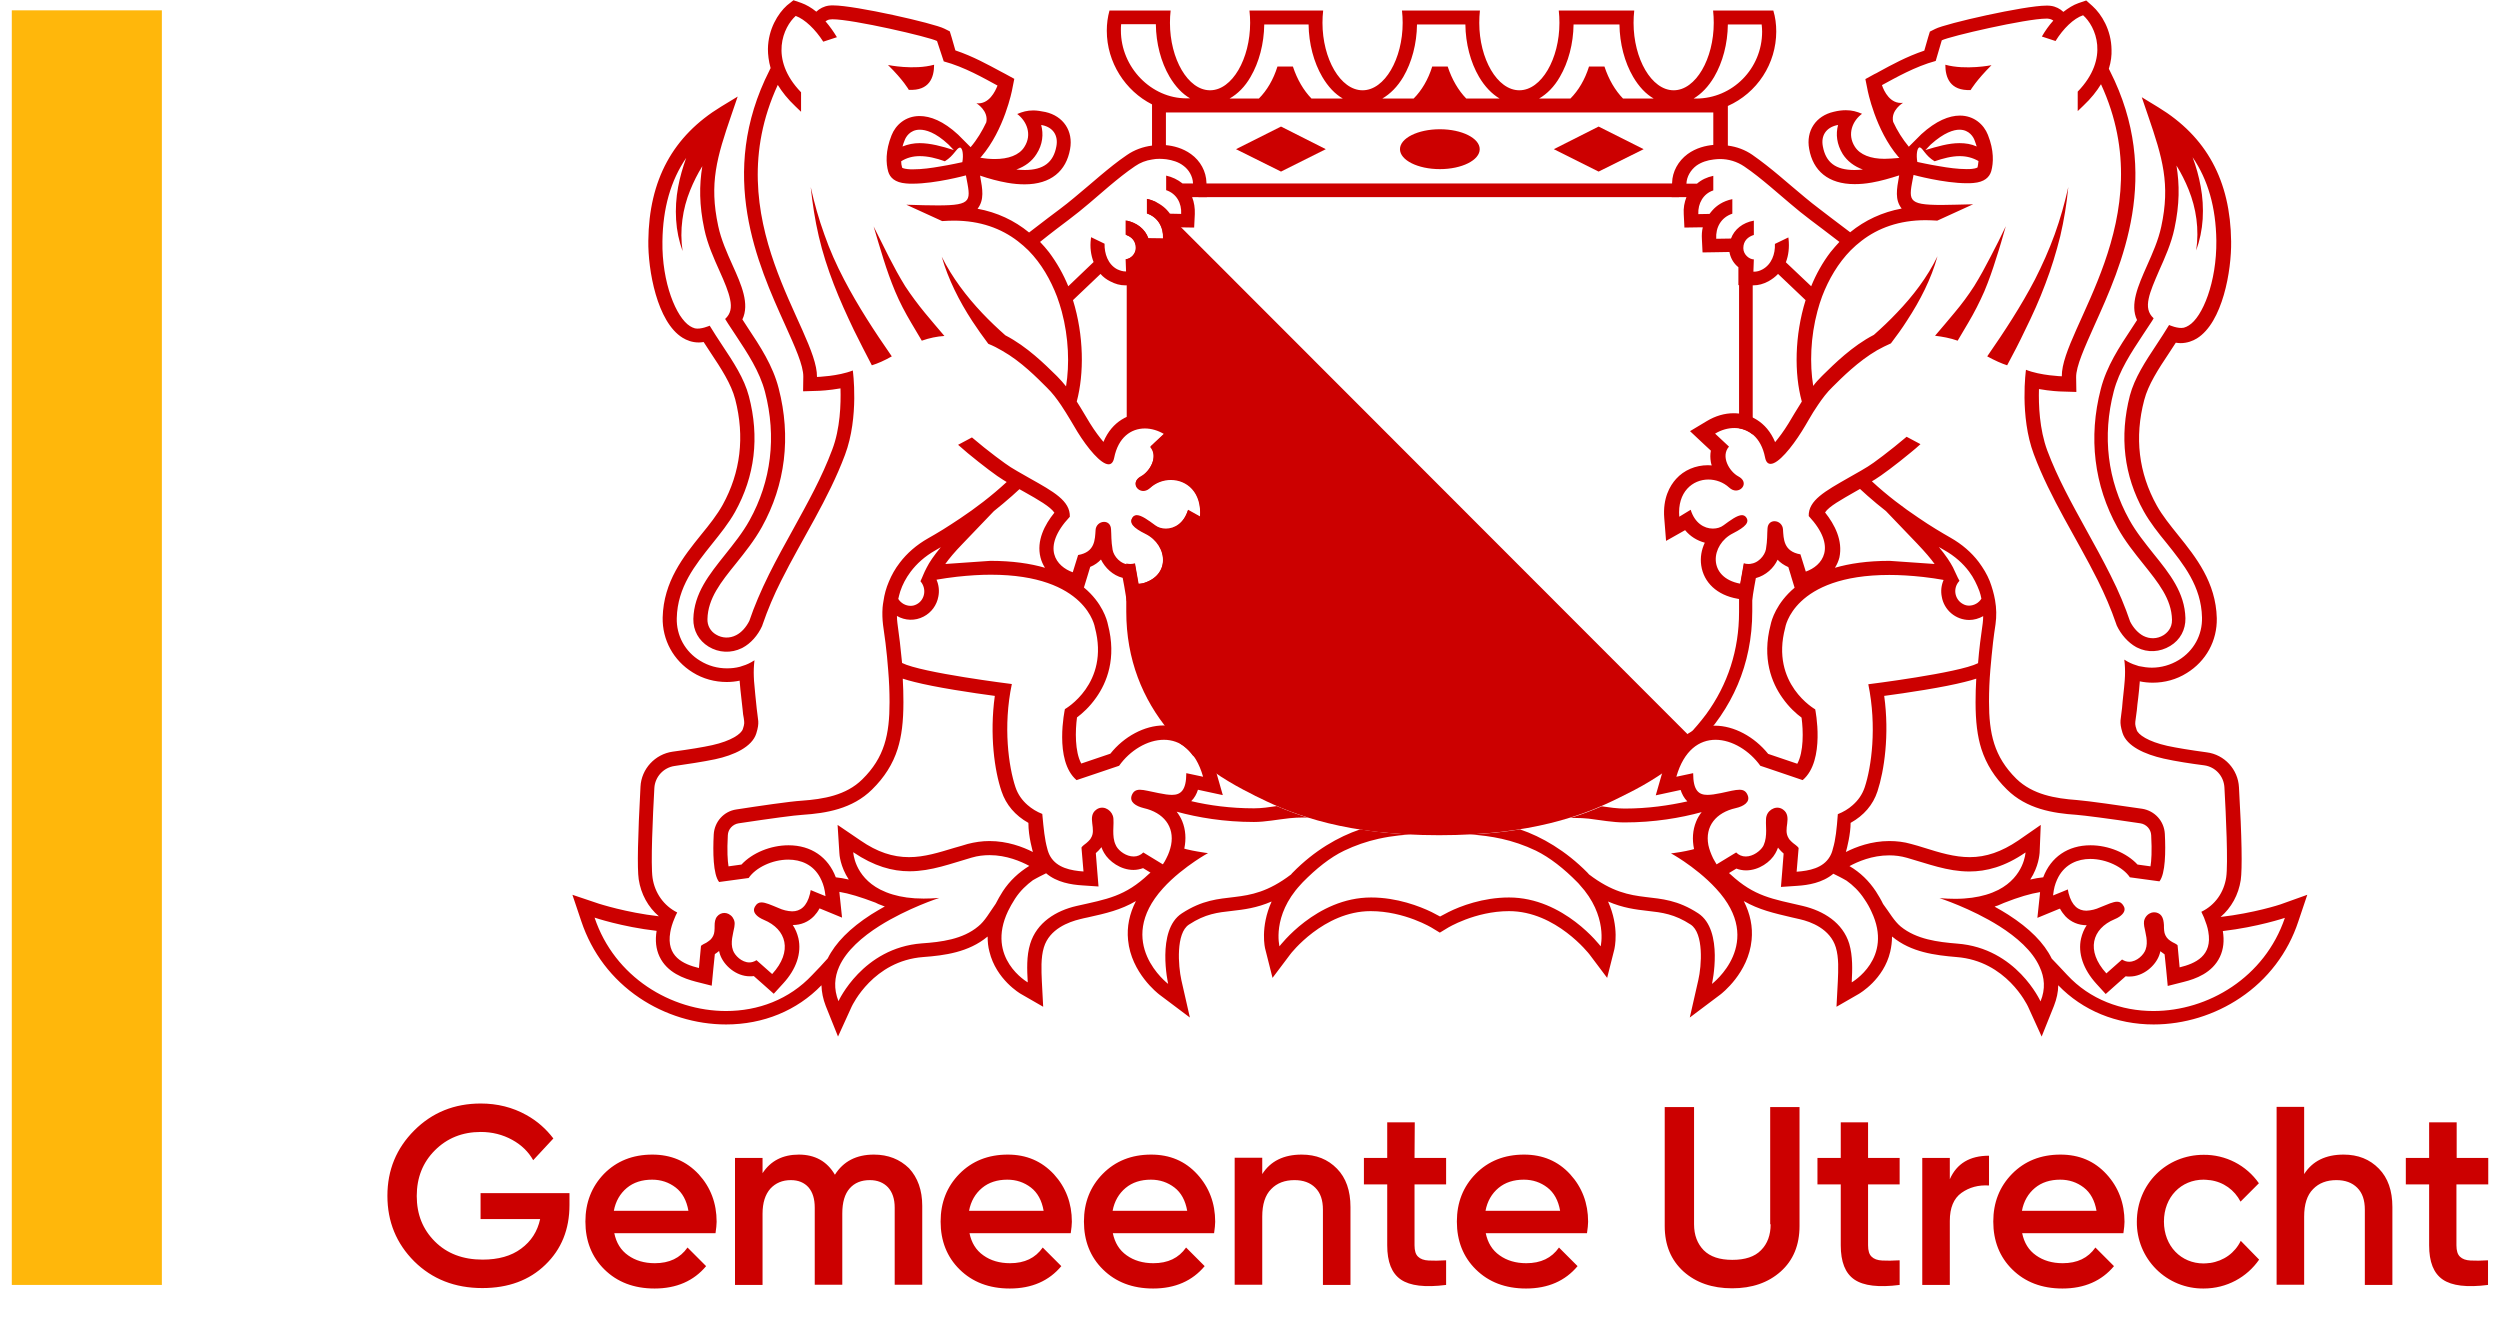<svg width="106" height="56" viewBox="0 0 106 56" fill="none" xmlns="http://www.w3.org/2000/svg">
<g clip-path="url(#clip0_389_5464)">
<path d="M71.039 7.778H51.087L50.812 8.358H71.191L71.039 7.778ZM73.736 11.292V18.158C73.945 18.196 74.144 18.281 74.315 18.424V11.406L73.736 11.292ZM73.945 23.903L73.793 24.767C73.774 24.767 73.755 24.758 73.736 24.758V25.954C73.736 27.559 73.261 29.022 72.34 30.285C72.112 30.589 71.865 30.883 71.59 31.168L48.998 8.557C48.894 8.51 48.77 8.462 48.628 8.434V9.051C49.102 9.212 49.33 9.64 49.311 10.114L48.685 10.105C48.552 9.725 48.219 9.459 47.773 9.355V9.972C47.991 10.057 48.153 10.228 48.153 10.513C48.153 10.76 47.953 10.95 47.773 10.988V18.376C48.001 18.186 48.276 18.12 48.561 18.12C48.837 18.12 49.112 18.224 49.368 18.376L48.779 18.927C49.131 19.345 48.761 19.981 48.381 20.19C47.972 20.409 48.191 20.788 48.485 20.788C48.58 20.788 48.675 20.75 48.77 20.665C49.017 20.437 49.34 20.323 49.653 20.323C50.318 20.323 50.973 20.836 50.888 21.899L50.375 21.614C50.204 22.175 49.805 22.412 49.435 22.412C49.264 22.412 49.102 22.365 48.979 22.27C48.694 22.061 48.4 21.842 48.2 21.842C48.134 21.842 48.067 21.871 48.029 21.928C47.877 22.137 48.039 22.346 48.58 22.612C49.492 23.067 49.672 24.378 48.476 24.729L48.276 24.748L48.124 23.884C48.058 23.903 47.991 23.913 47.925 23.913C47.868 23.913 47.811 23.903 47.754 23.894V25.935C47.754 27.958 48.447 29.648 49.577 31.006C49.587 31.016 49.596 31.025 49.596 31.035C49.634 31.082 49.682 31.13 49.72 31.177L49.748 31.206C49.796 31.263 49.843 31.31 49.891 31.367C49.891 31.367 49.891 31.377 49.9 31.377C49.948 31.434 50.005 31.481 50.052 31.538L50.062 31.548C50.128 31.586 50.185 31.633 50.242 31.681C50.356 31.776 50.47 31.89 50.565 32.023C51.296 32.668 52.151 33.21 53.072 33.665C53.176 33.722 53.281 33.779 53.395 33.827C54.914 34.587 57.136 35.413 61.02 35.413C64.904 35.413 67.126 34.587 68.646 33.827C68.76 33.77 68.864 33.713 68.969 33.665C69.88 33.219 70.716 32.678 71.447 32.051L71.504 31.965C71.514 31.956 71.523 31.947 71.533 31.927C71.542 31.918 71.552 31.899 71.571 31.89C71.58 31.871 71.599 31.861 71.609 31.842C71.618 31.833 71.618 31.823 71.628 31.823L71.685 31.766L71.694 31.757L71.751 31.7L71.761 31.69C71.78 31.671 71.808 31.652 71.827 31.633C71.875 31.595 71.922 31.567 71.97 31.538C71.979 31.529 71.989 31.529 71.998 31.519C73.413 30.076 74.296 28.205 74.296 25.916V23.903C74.182 23.941 74.059 23.941 73.945 23.903Z" fill="#CC0000"/>
<path d="M0.5 0.438H6.863V54.481H0.5V0.438Z" fill="#FFB70B"/>
<path d="M61.05 7.171C61.983 7.171 62.74 6.792 62.74 6.325C62.74 5.859 61.983 5.48 61.05 5.48C60.116 5.48 59.359 5.859 59.359 6.325C59.359 6.792 60.116 7.171 61.05 7.171Z" fill="#CC0000"/>
<path d="M56.214 6.325L54.315 5.366L52.406 6.325L54.315 7.275L56.214 6.325ZM69.69 6.325L67.781 5.366L65.882 6.325L67.781 7.275L69.69 6.325Z" fill="#CC0000"/>
<path d="M96.689 38.347C96.67 38.356 95.559 38.717 94.153 38.879C94.609 38.489 94.913 37.939 95.008 37.312C95.075 36.837 95.056 35.508 94.932 33.38C94.894 32.621 94.315 31.994 93.565 31.899C92.862 31.804 92.283 31.709 91.893 31.624C91.086 31.443 90.649 31.149 90.592 30.94C90.516 30.712 90.526 30.683 90.554 30.475C90.564 30.38 90.583 30.266 90.602 30.114C90.621 29.943 90.63 29.781 90.659 29.601C90.687 29.383 90.706 29.155 90.725 28.927V28.889C90.906 28.927 91.096 28.946 91.276 28.946C91.779 28.946 92.283 28.813 92.719 28.537C93.536 28.034 94.011 27.17 93.992 26.211C93.954 24.691 93.109 23.628 92.359 22.697C92.017 22.27 91.684 21.861 91.447 21.434C90.678 20.048 90.497 18.547 90.915 16.961C91.086 16.306 91.513 15.651 91.969 14.967C92.064 14.825 92.159 14.673 92.254 14.53C92.321 14.54 92.387 14.549 92.454 14.549C92.739 14.549 92.976 14.454 93.147 14.35C94.239 13.675 94.619 11.472 94.6 10.238C94.571 7.655 93.555 5.794 91.513 4.55L90.811 4.122L91.077 4.901C91.694 6.696 92.026 7.807 91.637 9.611C91.513 10.19 91.266 10.741 91.029 11.273C90.659 12.109 90.298 12.916 90.611 13.571C90.535 13.685 90.459 13.809 90.383 13.922C89.861 14.711 89.32 15.527 89.073 16.496C88.541 18.547 88.788 20.579 89.785 22.374C90.099 22.944 90.497 23.438 90.877 23.913C91.513 24.71 92.074 25.394 92.093 26.277C92.102 26.648 91.865 26.847 91.732 26.932C91.466 27.094 91.153 27.103 90.877 26.961C90.659 26.847 90.45 26.619 90.317 26.353C90.108 25.736 89.842 25.09 89.481 24.378C89.158 23.732 88.807 23.096 88.465 22.479C87.838 21.339 87.24 20.266 86.803 19.098C86.471 18.196 86.433 17.161 86.452 16.496C86.927 16.581 87.344 16.6 87.421 16.6L88.038 16.619L88.028 16.002C88.019 15.537 88.389 14.73 88.807 13.79C89.956 11.244 91.694 7.408 89.462 3.011C89.443 2.983 89.434 2.945 89.415 2.916C89.51 2.612 89.538 2.337 89.529 2.109C89.519 1.264 89.101 0.599 88.722 0.257L88.456 0.02L88.123 0.134C87.905 0.21 87.696 0.343 87.487 0.504C87.345 0.371 87.164 0.276 86.955 0.248C86.898 0.238 86.841 0.238 86.765 0.238C85.844 0.238 82.492 0.998 82.055 1.226L81.827 1.34L81.751 1.587L81.59 2.147C80.849 2.394 80.175 2.764 79.671 3.04C79.605 3.078 79.538 3.116 79.472 3.144L79.092 3.353L79.178 3.78C79.187 3.847 79.52 5.518 80.488 6.648L80.536 6.696C80.298 6.715 80.089 6.734 79.899 6.734C79.32 6.734 78.864 6.563 78.646 6.221C78.304 5.689 78.551 5.119 78.95 4.825C78.731 4.73 78.522 4.673 78.266 4.673C78.114 4.673 77.943 4.692 77.753 4.739C76.993 4.91 76.566 5.547 76.709 6.316C76.87 7.237 77.516 7.807 78.636 7.807C78.864 7.807 79.102 7.788 79.368 7.74C79.748 7.674 80.137 7.56 80.526 7.436C80.526 7.455 80.517 7.465 80.517 7.484C80.422 8.016 80.336 8.472 80.631 8.842C79.814 8.994 79.073 9.336 78.447 9.848C77.934 9.459 77.24 8.937 77.136 8.851C76.728 8.547 76.348 8.215 75.939 7.873C75.778 7.731 75.607 7.588 75.436 7.446C75.085 7.152 74.705 6.848 74.297 6.563C73.993 6.354 73.641 6.221 73.261 6.173V4.493C73.871 4.221 74.389 3.779 74.753 3.219C75.117 2.66 75.311 2.007 75.313 1.34C75.313 1.026 75.275 0.732 75.189 0.447H72.635C72.654 0.618 72.663 0.789 72.663 0.969C72.663 2.489 71.903 3.828 70.963 3.828C70.023 3.828 69.263 2.489 69.263 0.969C69.263 0.789 69.273 0.618 69.292 0.447H66.092C66.111 0.618 66.12 0.789 66.12 0.969C66.12 2.489 65.361 3.828 64.42 3.828C63.48 3.828 62.721 2.489 62.721 0.969C62.721 0.789 62.73 0.618 62.749 0.447H59.444C59.463 0.618 59.473 0.789 59.473 0.969C59.473 2.489 58.713 3.828 57.773 3.828C56.833 3.828 56.073 2.489 56.073 0.969C56.073 0.789 56.083 0.618 56.102 0.447H52.977C52.996 0.618 53.006 0.789 53.006 0.969C53.006 2.489 52.246 3.828 51.306 3.828C50.366 3.828 49.606 2.489 49.606 0.969C49.606 0.789 49.615 0.618 49.635 0.447H47.042C46.966 0.722 46.928 1.007 46.928 1.302C46.928 2.65 47.716 3.856 48.846 4.426V6.173C48.467 6.221 48.096 6.354 47.783 6.572C47.374 6.848 46.995 7.161 46.643 7.455C46.472 7.598 46.311 7.74 46.14 7.883C45.731 8.225 45.352 8.557 44.943 8.861C44.839 8.937 44.146 9.459 43.633 9.858C43.006 9.345 42.275 9.003 41.449 8.851C41.743 8.472 41.658 8.016 41.563 7.493C41.563 7.484 41.553 7.465 41.553 7.446C41.943 7.579 42.332 7.683 42.712 7.75C42.978 7.797 43.215 7.816 43.443 7.816C44.563 7.816 45.209 7.246 45.371 6.325C45.513 5.556 45.086 4.92 44.326 4.749C44.136 4.711 43.965 4.682 43.813 4.682C43.557 4.682 43.348 4.739 43.13 4.834C43.528 5.129 43.775 5.699 43.433 6.23C43.215 6.582 42.75 6.743 42.18 6.743C41.98 6.743 41.772 6.724 41.563 6.686L41.61 6.639C42.579 5.509 42.911 3.847 42.921 3.771L43.006 3.343L42.626 3.135C42.56 3.097 42.493 3.068 42.427 3.03C41.914 2.755 41.249 2.384 40.508 2.137L40.347 1.577L40.271 1.33L40.043 1.216C39.606 0.988 36.254 0.229 35.333 0.229C35.267 0.229 35.2 0.229 35.143 0.238C34.934 0.267 34.754 0.362 34.611 0.495C34.402 0.324 34.184 0.2 33.975 0.124L33.643 0.01L33.367 0.229C32.987 0.571 32.57 1.235 32.56 2.08C32.56 2.308 32.589 2.584 32.674 2.888C32.655 2.926 32.636 2.954 32.627 2.983C30.395 7.379 32.133 11.216 33.282 13.761C33.7 14.692 34.07 15.499 34.06 15.974L34.051 16.591L34.668 16.572C34.735 16.572 35.153 16.553 35.637 16.467C35.656 17.132 35.627 18.177 35.285 19.069C34.849 20.238 34.25 21.311 33.624 22.45C33.282 23.067 32.93 23.704 32.608 24.349C32.256 25.062 31.981 25.707 31.772 26.325C31.639 26.59 31.439 26.819 31.212 26.932C30.936 27.075 30.623 27.065 30.357 26.904C30.243 26.838 30.149 26.742 30.085 26.627C30.021 26.511 29.991 26.38 29.996 26.249C30.015 25.375 30.566 24.682 31.212 23.884C31.591 23.409 31.981 22.925 32.304 22.346C33.301 20.551 33.548 18.519 33.016 16.467C32.769 15.499 32.228 14.682 31.705 13.894C31.629 13.78 31.553 13.656 31.477 13.543C31.791 12.887 31.439 12.08 31.06 11.244C30.822 10.713 30.575 10.162 30.452 9.583C30.062 7.769 30.395 6.667 31.012 4.872L31.278 4.094L30.575 4.521C28.534 5.765 27.517 7.626 27.489 10.209C27.47 11.444 27.859 13.656 28.942 14.321C29.113 14.426 29.341 14.521 29.635 14.521C29.702 14.521 29.759 14.511 29.835 14.502C29.93 14.644 30.025 14.796 30.119 14.938C30.575 15.622 31.003 16.277 31.174 16.933C31.582 18.519 31.401 20.029 30.642 21.405C30.404 21.833 30.081 22.241 29.73 22.669C28.98 23.599 28.135 24.653 28.097 26.182C28.078 27.132 28.553 28.006 29.369 28.509C29.806 28.784 30.309 28.917 30.813 28.917C31.003 28.917 31.183 28.898 31.363 28.86V28.898C31.383 29.126 31.401 29.354 31.43 29.572C31.449 29.753 31.468 29.914 31.487 30.085C31.497 30.237 31.515 30.351 31.535 30.446C31.563 30.645 31.573 30.683 31.497 30.911C31.43 31.12 31.003 31.415 30.195 31.595C29.806 31.681 29.227 31.776 28.524 31.87C27.774 31.975 27.195 32.602 27.157 33.352C27.043 35.479 27.014 36.809 27.081 37.283C27.176 37.91 27.48 38.461 27.935 38.85C26.53 38.689 25.409 38.319 25.4 38.319L24.27 37.939L24.65 39.069C25.096 40.398 25.941 41.519 27.109 42.307C28.192 43.038 29.493 43.437 30.784 43.437C32.361 43.437 33.795 42.848 34.83 41.775C34.839 42.07 34.896 42.355 35.01 42.649L35.532 43.95L36.112 42.677C36.15 42.601 37.033 40.74 39.141 40.579C40.043 40.512 41.069 40.379 41.867 39.715H41.876C41.876 39.933 41.895 40.142 41.952 40.351C42.237 41.528 43.253 42.127 43.291 42.146L44.231 42.687L44.174 41.604C44.155 41.139 44.127 40.607 44.26 40.17C44.497 39.382 45.323 39.088 45.788 38.974C45.903 38.945 46.016 38.917 46.121 38.898C46.89 38.727 47.517 38.584 48.163 38.205C47.887 38.746 47.773 39.297 47.83 39.857C47.963 41.253 49.103 42.127 49.15 42.165L50.451 43.143L50.09 41.557C49.957 40.949 49.853 39.563 50.413 39.202C51.106 38.746 51.629 38.689 52.236 38.622C52.74 38.565 53.281 38.499 53.917 38.224C53.424 39.316 53.633 40.208 53.651 40.256L53.955 41.462L54.706 40.465C54.715 40.446 56.12 38.632 58.115 38.632C59.558 38.632 60.726 39.344 60.736 39.354L61.049 39.544L61.362 39.354C61.372 39.344 62.54 38.632 63.983 38.632C65.978 38.632 67.383 40.455 67.393 40.465L68.143 41.462L68.447 40.256C68.456 40.208 68.675 39.316 68.181 38.224C68.817 38.499 69.359 38.565 69.862 38.622C70.469 38.689 71.001 38.755 71.685 39.202C72.245 39.572 72.15 40.949 72.008 41.557L71.647 43.143L72.948 42.165C72.996 42.127 74.135 41.253 74.268 39.857C74.325 39.297 74.211 38.746 73.936 38.205C74.582 38.575 75.208 38.717 75.977 38.898C76.082 38.926 76.196 38.945 76.31 38.974C76.775 39.078 77.601 39.382 77.839 40.17C77.972 40.607 77.943 41.139 77.924 41.604L77.867 42.687L78.807 42.146C78.855 42.117 79.871 41.528 80.146 40.351C80.194 40.142 80.222 39.923 80.222 39.715H80.232C81.029 40.379 82.055 40.503 82.957 40.579C85.065 40.74 85.949 42.601 85.987 42.677L86.566 43.95L87.088 42.649C87.202 42.355 87.269 42.06 87.269 41.775C88.304 42.848 89.738 43.437 91.314 43.437C92.606 43.437 93.906 43.038 94.989 42.307C96.148 41.533 97.014 40.393 97.449 39.069L97.829 37.939L96.689 38.347ZM78.627 7.208C77.829 7.208 77.411 6.886 77.288 6.202C77.202 5.746 77.43 5.414 77.877 5.309C77.896 5.309 77.915 5.3 77.934 5.3C77.829 5.689 77.877 6.116 78.133 6.534C78.323 6.829 78.617 7.057 78.988 7.189C78.864 7.199 78.741 7.208 78.627 7.208ZM43.946 6.534C44.212 6.126 44.25 5.689 44.146 5.3C44.165 5.3 44.184 5.309 44.203 5.309C44.649 5.404 44.877 5.746 44.791 6.202C44.668 6.886 44.241 7.208 43.452 7.208C43.338 7.208 43.215 7.199 43.092 7.189C43.462 7.057 43.756 6.838 43.946 6.534ZM78.475 10.608C78.617 10.466 78.769 10.333 78.931 10.209C79.633 9.668 80.526 9.336 81.647 9.336C81.808 9.336 81.97 9.345 82.141 9.355L83.66 8.661C83.119 8.671 82.682 8.69 82.331 8.69C80.811 8.69 80.934 8.481 81.134 7.417C81.134 7.417 82.416 7.769 83.394 7.769C83.489 7.769 83.584 7.769 83.669 7.759C84.144 7.721 84.353 7.512 84.429 7.256C84.524 6.914 84.553 6.382 84.287 5.718C84.116 5.281 83.698 4.901 83.1 4.901C82.644 4.901 82.093 5.119 81.466 5.689L80.934 6.221C80.668 5.9 80.445 5.546 80.27 5.167C80.156 4.673 80.688 4.36 80.688 4.36C80.146 4.426 79.88 3.866 79.795 3.609C80.374 3.296 81.2 2.821 82.074 2.584L82.331 1.71C82.663 1.539 85.911 0.789 86.765 0.789C86.813 0.789 86.841 0.789 86.879 0.798C86.946 0.808 87.012 0.836 87.06 0.874C86.879 1.074 86.718 1.302 86.575 1.549L87.155 1.739C87.478 1.216 87.924 0.779 88.323 0.647C88.845 1.102 89.472 2.46 88.095 3.885V4.711L88.332 4.483C88.665 4.17 88.902 3.866 89.082 3.571C91.713 9.269 87.392 13.941 87.421 15.955C87.421 15.955 86.518 15.926 85.901 15.679C85.901 15.679 85.626 17.645 86.234 19.259C86.936 21.14 88.047 22.811 88.94 24.596C89.244 25.204 89.51 25.821 89.728 26.458C89.738 26.477 89.738 26.496 89.747 26.515C89.928 26.904 90.231 27.246 90.573 27.436C90.583 27.445 90.602 27.445 90.611 27.455C91.058 27.683 91.58 27.654 92.017 27.388C92.444 27.132 92.672 26.695 92.662 26.211C92.634 25.128 91.998 24.33 91.314 23.485C90.953 23.029 90.573 22.564 90.279 22.032C89.358 20.37 89.13 18.49 89.624 16.591C89.852 15.717 90.364 14.948 90.858 14.198L91.191 13.694C91.238 13.628 91.276 13.562 91.314 13.495C91.077 13.277 91.029 13.011 91.105 12.659C91.172 12.336 91.343 11.947 91.551 11.463C91.789 10.931 92.064 10.323 92.197 9.687C92.416 8.661 92.416 7.835 92.283 7.019C92.482 7.341 92.653 7.683 92.796 8.035C92.957 8.434 93.071 8.851 93.128 9.288C93.185 9.725 93.185 10.171 93.118 10.618C93.27 10.2 93.365 9.744 93.394 9.288C93.422 8.823 93.394 8.358 93.308 7.902C93.232 7.484 93.118 7.066 92.966 6.667C93.622 7.626 93.954 8.794 93.973 10.2C93.992 11.966 93.384 13.448 92.805 13.799C92.74 13.841 92.67 13.873 92.596 13.894C92.349 13.951 91.969 13.78 91.969 13.78C91.798 14.065 91.627 14.321 91.447 14.597C90.963 15.328 90.507 16.021 90.307 16.771C89.861 18.509 90.051 20.162 90.896 21.681C91.162 22.156 91.513 22.602 91.865 23.029C92.587 23.932 93.337 24.862 93.365 26.182C93.384 26.923 93.014 27.597 92.378 27.986C92.036 28.195 91.637 28.309 91.238 28.309C91.058 28.309 90.868 28.281 90.687 28.243C90.526 28.195 90.364 28.139 90.212 28.053L90.07 27.968C90.099 28.195 90.108 28.433 90.099 28.661C90.099 28.718 90.089 28.784 90.089 28.841C90.061 29.23 90.004 29.629 89.975 30.019C89.928 30.522 89.842 30.579 89.994 31.073C90.174 31.643 90.944 31.985 91.741 32.165C92.245 32.279 92.928 32.383 93.46 32.45C93.935 32.516 94.286 32.906 94.315 33.38C94.381 34.548 94.476 36.619 94.391 37.198C94.296 37.834 93.925 38.376 93.337 38.66C93.375 38.746 93.413 38.831 93.451 38.907C93.536 39.126 93.603 39.316 93.631 39.496C93.821 40.531 93.08 40.854 92.416 41.016L92.33 40.085C92.321 40.047 92.14 39.961 92.102 39.942C92.045 39.904 91.979 39.867 91.931 39.819C91.832 39.724 91.771 39.595 91.76 39.458C91.751 39.382 91.751 39.306 91.751 39.221C91.741 39.078 91.722 38.936 91.646 38.831C91.61 38.781 91.561 38.742 91.504 38.717C91.449 38.692 91.388 38.679 91.327 38.681C91.266 38.682 91.206 38.698 91.153 38.727C91.087 38.76 91.031 38.809 90.988 38.868C90.945 38.928 90.917 38.996 90.906 39.069C90.896 39.126 90.906 39.202 90.915 39.278C90.963 39.553 91.096 39.933 90.972 40.265C90.896 40.484 90.602 40.778 90.279 40.778C90.174 40.778 90.079 40.75 89.975 40.683L89.31 41.272C88.427 40.303 88.703 39.373 89.662 38.974C89.738 38.945 89.804 38.907 89.861 38.869C90.041 38.746 90.146 38.584 90.041 38.413C89.966 38.281 89.88 38.233 89.766 38.233C89.595 38.233 89.377 38.337 89.044 38.471C88.863 38.556 88.666 38.604 88.465 38.613C88.123 38.613 87.848 38.413 87.705 37.863L87.677 37.711L87.449 37.806L87.05 37.967L87.079 37.758C87.117 37.53 87.193 37.34 87.278 37.179C87.573 36.638 88.095 36.419 88.627 36.419C89.31 36.419 90.013 36.761 90.307 37.198L91.561 37.369C91.817 37.046 91.827 36.096 91.789 35.356C91.76 34.814 91.362 34.378 90.83 34.292C89.918 34.159 88.551 33.96 88.066 33.922C87.145 33.855 86.186 33.694 85.493 33.02C84.543 32.079 84.334 31.101 84.334 29.743C84.334 29.297 84.353 28.851 84.391 28.395C84.42 28.006 84.467 27.616 84.505 27.236C84.534 26.98 84.572 26.724 84.61 26.467C84.657 26.13 84.651 25.787 84.591 25.451C84.543 25.176 84.467 24.91 84.363 24.634C84.249 24.349 84.087 24.084 83.897 23.827C83.594 23.428 83.195 23.077 82.691 22.792C82.511 22.688 82.293 22.564 82.065 22.422C81.837 22.279 81.59 22.127 81.333 21.947C80.707 21.529 80.013 21.007 79.368 20.408L79.51 20.323C79.748 20.18 80.403 19.696 81.02 19.183C81.172 19.06 81.305 18.946 81.428 18.832L80.84 18.519C80.156 19.098 79.396 19.668 79.197 19.782L78.912 19.953C78.731 20.057 78.551 20.162 78.38 20.256C77.383 20.826 76.671 21.216 76.69 21.88C77.924 23.21 77.25 23.998 76.566 24.235L76.338 23.504C75.617 23.381 75.626 22.849 75.598 22.441C75.593 22.348 75.552 22.261 75.485 22.198C75.418 22.134 75.329 22.099 75.237 22.099C75.094 22.099 74.952 22.194 74.942 22.412C74.923 22.65 74.942 22.896 74.876 23.286C74.828 23.552 74.543 23.913 74.135 23.913C74.069 23.913 74.002 23.903 73.936 23.884L73.784 24.748C72.378 24.482 72.53 23.086 73.48 22.612C74.021 22.336 74.192 22.137 74.031 21.928C74.011 21.901 73.985 21.88 73.955 21.865C73.925 21.85 73.893 21.843 73.86 21.842C73.66 21.842 73.366 22.061 73.081 22.27C72.958 22.365 72.796 22.412 72.625 22.412C72.255 22.412 71.856 22.175 71.685 21.614L71.201 21.909C71.115 20.855 71.77 20.332 72.435 20.332C72.749 20.332 73.072 20.446 73.318 20.674C73.413 20.76 73.508 20.798 73.603 20.798C73.907 20.798 74.116 20.418 73.708 20.2C73.318 19.991 72.948 19.345 73.309 18.936L72.72 18.386C72.986 18.224 73.271 18.148 73.537 18.148C74.126 18.148 74.667 18.528 74.838 19.392C74.876 19.592 74.961 19.668 75.075 19.668C75.398 19.668 75.968 18.974 76.395 18.291C76.5 18.129 76.595 17.958 76.69 17.797C76.813 17.578 76.946 17.37 77.088 17.161C77.269 16.895 77.459 16.638 77.696 16.41C78.095 16.012 78.788 15.318 79.586 14.853C79.776 14.749 79.975 14.644 80.175 14.559C80.412 14.245 80.65 13.922 80.859 13.59C81.419 12.735 81.884 11.824 82.15 10.865C81.713 11.767 81.105 12.555 80.431 13.258C80.118 13.59 79.795 13.894 79.453 14.198C78.532 14.673 77.763 15.442 77.307 15.888L77.24 15.955C77.108 16.088 76.984 16.221 76.88 16.363C76.728 15.432 76.766 14.283 77.06 13.191C77.117 12.982 77.183 12.764 77.259 12.564C77.535 11.843 77.934 11.159 78.475 10.608ZM82.027 6.838C82.388 6.715 82.748 6.62 83.09 6.62C83.375 6.62 83.641 6.686 83.888 6.829C83.878 6.943 83.859 7.038 83.85 7.085V7.095C83.85 7.095 83.802 7.142 83.612 7.161C83.546 7.17 83.47 7.17 83.385 7.17C83.014 7.17 82.596 7.114 82.226 7.047C81.856 6.99 81.295 6.867 81.295 6.867C81.238 6.563 81.286 6.24 81.4 6.249C81.533 6.278 81.628 6.601 82.027 6.838ZM81.637 6.363L81.865 6.126C82.435 5.613 82.843 5.499 83.081 5.499C83.508 5.499 83.679 5.832 83.717 5.936C83.755 6.031 83.783 6.126 83.812 6.211C83.584 6.107 83.337 6.069 83.081 6.069C82.625 6.069 82.141 6.211 81.637 6.363ZM85.569 35.641C84.866 36.115 84.211 36.343 83.517 36.343C82.872 36.343 82.245 36.153 81.58 35.944C81.4 35.888 81.219 35.831 81.029 35.783C80.735 35.698 80.422 35.66 80.108 35.66C79.349 35.66 78.693 35.907 78.266 36.125C78.314 35.964 78.466 35.356 78.466 34.89C79.026 34.577 79.415 34.131 79.605 33.551C79.89 32.687 80.118 31.158 79.89 29.506C80.336 29.449 80.972 29.354 81.609 29.25C82.302 29.136 82.872 29.022 83.29 28.917C83.489 28.87 83.65 28.822 83.793 28.775C83.774 29.107 83.764 29.439 83.764 29.772C83.764 30.598 83.84 31.215 84.011 31.757C84.22 32.402 84.572 32.963 85.094 33.475C85.93 34.302 87.05 34.482 88.038 34.548C88.389 34.577 89.358 34.7 90.754 34.909C91.001 34.947 91.2 35.156 91.21 35.413C91.248 36.096 91.219 36.505 91.181 36.733L90.63 36.657C90.174 36.163 89.396 35.84 88.636 35.84C87.677 35.84 86.955 36.343 86.632 37.198C86.461 37.217 86.272 37.245 86.082 37.293C86.442 36.742 86.471 36.229 86.48 36.163L86.528 34.976L85.569 35.641ZM76.025 35.745C75.968 35.698 75.911 35.641 75.864 35.584C75.854 35.565 75.844 35.555 75.835 35.536C75.712 35.337 75.749 35.128 75.778 34.909C75.806 34.691 75.806 34.472 75.607 34.33C75.551 34.287 75.485 34.259 75.415 34.249C75.345 34.239 75.274 34.248 75.208 34.273C75.075 34.321 74.952 34.434 74.904 34.587C74.876 34.662 74.876 34.767 74.876 34.89C74.876 34.995 74.885 35.109 74.885 35.223C74.885 35.422 74.866 35.641 74.781 35.831L74.752 35.888C74.638 36.077 74.335 36.315 74.021 36.315C73.945 36.316 73.87 36.301 73.799 36.271C73.729 36.242 73.666 36.199 73.613 36.144L72.787 36.647C72.787 36.647 72.777 36.647 72.777 36.638C72.72 36.552 72.682 36.467 72.635 36.391C72.54 36.191 72.473 36.011 72.435 35.831C72.283 35.033 72.758 34.453 73.594 34.264C73.936 34.188 74.211 34.007 74.107 33.732C74.04 33.551 73.926 33.485 73.755 33.485C73.575 33.485 73.318 33.551 72.967 33.627C72.853 33.646 72.749 33.665 72.644 33.684C72.559 33.694 72.473 33.703 72.397 33.703C72.027 33.703 71.79 33.523 71.79 32.782L71.077 32.934C71.4 31.804 72.055 31.367 72.739 31.367C73.442 31.367 74.183 31.832 74.638 32.469L74.923 32.564L75.427 32.735L76.433 33.077C77.411 32.25 76.965 30.076 76.965 30.076C76.965 30.076 75.056 29.003 75.692 26.619C75.692 26.619 76.025 24.378 80.108 24.378C80.545 24.378 81.02 24.406 81.542 24.463C81.856 24.501 82.141 24.539 82.397 24.587C82.397 24.587 82.397 24.596 82.406 24.596C82.311 24.815 82.283 25.062 82.331 25.299C82.377 25.573 82.519 25.822 82.731 26.003C82.943 26.183 83.211 26.284 83.489 26.287C83.698 26.287 83.897 26.23 84.087 26.125C84.087 26.23 84.078 26.325 84.068 26.42C83.992 26.951 83.916 27.521 83.869 28.119C83.043 28.537 79.216 29.012 79.216 29.012C79.586 30.816 79.349 32.526 79.064 33.38C78.959 33.694 78.779 33.941 78.551 34.14C78.371 34.302 78.162 34.425 77.924 34.52C77.877 35.147 77.829 35.612 77.715 35.982C77.687 36.115 77.639 36.229 77.582 36.324C77.297 36.809 76.709 36.923 76.177 36.961L76.262 35.954C76.234 35.897 76.063 35.773 76.025 35.745ZM77.383 21.728C77.544 21.472 78.086 21.178 78.646 20.855C78.712 20.817 78.788 20.779 78.864 20.731L79.178 21.016C79.434 21.244 79.7 21.462 79.966 21.671L79.975 21.681L81.286 23.048C81.628 23.409 81.865 23.685 82.027 23.913L80.118 23.78C79.178 23.78 78.418 23.894 77.801 24.074C77.886 23.941 77.953 23.789 77.991 23.637C78.143 22.916 77.791 22.241 77.383 21.728ZM82.805 24.055C82.691 23.837 82.511 23.561 82.207 23.191C82.283 23.238 82.368 23.286 82.435 23.324C82.891 23.58 83.233 23.894 83.489 24.235C83.688 24.501 83.821 24.786 83.926 25.062C83.964 25.166 83.992 25.28 84.011 25.384C83.956 25.473 83.879 25.547 83.788 25.598C83.696 25.65 83.594 25.677 83.489 25.679C83.404 25.679 83.318 25.66 83.233 25.612C83.155 25.571 83.087 25.514 83.034 25.445C82.98 25.375 82.942 25.296 82.921 25.21C82.9 25.125 82.898 25.037 82.914 24.95C82.93 24.864 82.964 24.782 83.014 24.71C83.033 24.68 83.056 24.651 83.081 24.625C82.986 24.463 82.919 24.283 82.805 24.055ZM73.955 7.057C74.335 7.313 74.695 7.607 75.047 7.902C75.617 8.377 76.167 8.88 76.766 9.326C76.956 9.469 77.535 9.905 77.991 10.257C77.858 10.399 77.734 10.542 77.611 10.694C77.278 11.13 77.003 11.624 76.794 12.137L75.721 11.121C75.835 10.827 75.873 10.485 75.835 10.133C75.835 10.114 75.826 10.095 75.826 10.067L75.256 10.342C75.275 10.77 75.113 11.216 74.724 11.425C74.6 11.491 74.496 11.52 74.353 11.52H74.344L74.363 10.998C74.173 10.998 73.917 10.798 73.917 10.523C73.917 10.209 74.116 10.038 74.363 9.962V9.355C73.888 9.44 73.537 9.725 73.394 10.114L72.768 10.124C72.739 9.649 72.967 9.222 73.451 9.06V8.443C73.043 8.528 72.777 8.728 72.616 8.908C72.568 8.956 72.53 9.013 72.483 9.07L72.008 9.079C71.989 8.623 72.217 8.215 72.644 8.073V7.455C72.378 7.512 72.15 7.617 71.951 7.788H71.505C71.514 7.493 71.685 7.208 71.922 7.028C72.131 6.876 72.397 6.791 72.663 6.762C72.749 6.753 72.834 6.743 72.92 6.743C73.288 6.741 73.649 6.85 73.955 7.057ZM72.682 3.258C73.043 2.641 73.252 1.853 73.261 1.036H74.695C74.705 1.14 74.714 1.235 74.714 1.34C74.714 2.907 73.461 4.179 71.913 4.179H71.808C72.141 3.98 72.435 3.676 72.682 3.258ZM66.139 3.258C66.5 2.641 66.709 1.853 66.719 1.036H68.665C68.675 1.853 68.884 2.641 69.245 3.258C69.491 3.676 69.786 3.989 70.118 4.179H68.817C68.485 3.837 68.209 3.372 68.029 2.821H67.374C67.203 3.372 66.927 3.837 66.585 4.179H65.256C65.598 3.98 65.902 3.676 66.139 3.258ZM59.501 3.258C59.862 2.641 60.071 1.853 60.081 1.036H62.132C62.141 1.853 62.35 2.641 62.711 3.258C62.958 3.676 63.252 3.98 63.585 4.179H62.17C61.837 3.837 61.562 3.372 61.382 2.821H60.726C60.555 3.372 60.28 3.837 59.938 4.179H58.609C58.95 3.98 59.254 3.676 59.501 3.258ZM53.025 3.258C53.386 2.641 53.594 1.853 53.604 1.036H55.484C55.494 1.853 55.703 2.641 56.064 3.258C56.31 3.676 56.605 3.989 56.937 4.179H55.608C55.275 3.837 55 3.372 54.819 2.821H54.164C53.993 3.372 53.718 3.837 53.376 4.179H52.132C52.483 3.98 52.787 3.676 53.025 3.258ZM47.526 1.292C47.526 1.207 47.526 1.121 47.536 1.026H49.008C49.017 1.843 49.226 2.631 49.587 3.249C49.834 3.666 50.128 3.98 50.461 4.17H50.318C48.818 4.179 47.526 2.859 47.526 1.292ZM45.314 9.317C45.912 8.87 46.463 8.377 47.032 7.892C47.384 7.598 47.745 7.303 48.125 7.047C48.343 6.895 48.59 6.8 48.856 6.762C48.951 6.743 49.055 6.734 49.16 6.734C49.255 6.734 49.35 6.743 49.454 6.753C49.711 6.791 49.967 6.867 50.166 7.019C50.404 7.189 50.575 7.474 50.584 7.778H50.138C49.935 7.615 49.698 7.502 49.445 7.446V8.063C49.881 8.206 50.109 8.614 50.081 9.07L49.606 9.06C49.568 9.003 49.521 8.956 49.473 8.899C49.312 8.728 49.036 8.528 48.637 8.434V9.051C49.112 9.212 49.34 9.64 49.321 10.114L48.694 10.105C48.552 9.706 48.201 9.431 47.726 9.345V9.953C47.973 10.029 48.172 10.2 48.172 10.513C48.172 10.789 47.925 10.988 47.726 10.988L47.745 11.51H47.735C47.602 11.51 47.488 11.472 47.365 11.415C46.975 11.207 46.824 10.751 46.833 10.333L46.263 10.057C46.263 10.076 46.254 10.095 46.254 10.124C46.206 10.475 46.254 10.817 46.368 11.111L45.295 12.137C45.086 11.624 44.81 11.14 44.478 10.694C44.355 10.542 44.231 10.39 44.098 10.257C44.544 9.896 45.124 9.459 45.314 9.317ZM27.669 37.227C27.584 36.647 27.679 34.587 27.745 33.409C27.774 32.934 28.135 32.545 28.6 32.478C29.132 32.402 29.816 32.298 30.319 32.193C31.117 32.023 31.886 31.671 32.066 31.101C32.218 30.608 32.133 30.55 32.085 30.047C32.047 29.658 32 29.259 31.971 28.87C31.971 28.813 31.962 28.746 31.962 28.689C31.952 28.461 31.962 28.224 31.99 27.996L31.848 28.081C31.696 28.167 31.535 28.224 31.373 28.271C31.193 28.319 31.012 28.338 30.822 28.338C30.423 28.338 30.034 28.233 29.683 28.015C29.373 27.829 29.118 27.564 28.944 27.247C28.771 26.93 28.685 26.572 28.695 26.211C28.724 24.891 29.474 23.96 30.195 23.058C30.537 22.631 30.898 22.184 31.164 21.709C32.009 20.19 32.209 18.538 31.753 16.8C31.553 16.04 31.098 15.356 30.613 14.625C30.433 14.35 30.262 14.093 30.091 13.809C30.091 13.809 29.711 13.979 29.464 13.922C29.39 13.901 29.32 13.869 29.255 13.827C28.676 13.467 28.059 11.995 28.087 10.228C28.106 8.823 28.439 7.655 29.094 6.696C28.951 7.095 28.828 7.512 28.752 7.93C28.667 8.386 28.638 8.861 28.667 9.317C28.695 9.782 28.79 10.228 28.942 10.646C28.875 10.2 28.875 9.754 28.933 9.317C28.989 8.88 29.103 8.462 29.265 8.063C29.407 7.712 29.578 7.37 29.778 7.047C29.645 7.864 29.645 8.69 29.863 9.716C29.996 10.352 30.271 10.96 30.509 11.491C30.727 11.976 30.889 12.365 30.955 12.688C31.031 13.039 30.984 13.305 30.746 13.524C30.784 13.59 30.832 13.656 30.87 13.723C30.974 13.884 31.088 14.055 31.202 14.226C31.696 14.976 32.209 15.746 32.437 16.619C32.93 18.519 32.703 20.399 31.781 22.061C31.487 22.593 31.107 23.058 30.746 23.514C30.072 24.359 29.426 25.157 29.398 26.239C29.388 26.733 29.626 27.16 30.044 27.417C30.48 27.683 31.003 27.702 31.449 27.483C31.459 27.474 31.477 27.474 31.487 27.464C31.829 27.284 32.133 26.942 32.313 26.543C32.323 26.524 32.323 26.505 32.332 26.486C32.551 25.85 32.816 25.223 33.12 24.625C34.013 22.84 35.124 21.168 35.827 19.288C36.435 17.674 36.159 15.708 36.159 15.708C35.542 15.955 34.64 15.983 34.64 15.983C34.668 13.97 30.347 9.298 32.978 3.6C33.158 3.894 33.396 4.198 33.728 4.512L33.965 4.739V3.913C32.589 2.489 33.225 1.131 33.738 0.675C34.127 0.817 34.573 1.245 34.906 1.767L35.485 1.577C35.343 1.34 35.181 1.112 35.001 0.903C35.058 0.865 35.115 0.836 35.181 0.827C35.21 0.827 35.248 0.817 35.295 0.817C36.159 0.817 39.407 1.568 39.73 1.739L40.015 2.603C40.898 2.84 41.715 3.315 42.294 3.628C42.199 3.875 41.933 4.436 41.401 4.379C41.401 4.379 41.923 4.692 41.819 5.186C41.648 5.547 41.43 5.917 41.154 6.24L40.623 5.708C39.996 5.129 39.445 4.92 38.989 4.92C38.391 4.92 37.973 5.3 37.802 5.737C37.536 6.401 37.565 6.933 37.66 7.275C37.736 7.531 37.944 7.74 38.419 7.778C38.505 7.788 38.6 7.788 38.695 7.788C39.673 7.788 40.955 7.436 40.955 7.436C41.154 8.5 41.278 8.709 39.758 8.709C39.407 8.709 38.97 8.699 38.429 8.68L39.948 9.374C40.119 9.364 40.281 9.355 40.442 9.355C41.563 9.355 42.455 9.687 43.158 10.228C43.319 10.352 43.471 10.485 43.614 10.627C44.155 11.178 44.544 11.862 44.82 12.583C44.896 12.792 44.962 13.001 45.019 13.21C45.314 14.312 45.352 15.461 45.2 16.382C45.086 16.239 44.972 16.107 44.839 15.974L44.772 15.907C44.317 15.461 43.547 14.692 42.626 14.217C42.284 13.913 41.962 13.609 41.648 13.277C40.974 12.564 40.376 11.776 39.929 10.884C40.205 11.843 40.67 12.764 41.221 13.609C41.439 13.941 41.667 14.264 41.904 14.578C42.113 14.663 42.303 14.758 42.493 14.872C43.3 15.328 43.984 16.031 44.383 16.429C44.62 16.657 44.81 16.914 44.991 17.18C45.133 17.389 45.257 17.598 45.39 17.816C45.485 17.977 45.589 18.148 45.684 18.31C46.111 19.003 46.681 19.687 47.004 19.687C47.118 19.687 47.203 19.601 47.241 19.411C47.412 18.547 47.954 18.167 48.542 18.167C48.818 18.167 49.103 18.253 49.359 18.405L48.77 18.956C49.122 19.373 48.751 20.01 48.371 20.218C47.963 20.437 48.182 20.817 48.476 20.817C48.571 20.817 48.666 20.779 48.761 20.693C49.008 20.465 49.331 20.351 49.644 20.351C50.309 20.351 50.964 20.864 50.879 21.928L50.366 21.643C50.195 22.203 49.796 22.441 49.426 22.441C49.255 22.441 49.093 22.393 48.97 22.298C48.685 22.089 48.391 21.871 48.191 21.871C48.125 21.871 48.058 21.899 48.02 21.956C47.868 22.165 48.03 22.374 48.571 22.64C49.53 23.115 49.682 24.511 48.267 24.777L48.115 23.913C48.049 23.932 47.982 23.941 47.916 23.941C47.507 23.941 47.222 23.58 47.175 23.314C47.108 22.925 47.127 22.688 47.108 22.441C47.099 22.222 46.957 22.127 46.814 22.127C46.722 22.127 46.633 22.163 46.565 22.226C46.498 22.29 46.458 22.377 46.453 22.469C46.425 22.878 46.434 23.409 45.712 23.533L45.485 24.264C44.801 24.026 44.117 23.238 45.361 21.909C45.38 21.235 44.668 20.845 43.671 20.285C43.5 20.19 43.319 20.085 43.139 19.981L42.854 19.81C42.655 19.687 41.886 19.126 41.211 18.547L40.623 18.86C40.746 18.965 40.879 19.079 41.031 19.212C41.639 19.715 42.294 20.209 42.541 20.351L42.683 20.437C42.037 21.035 41.344 21.558 40.718 21.975C40.461 22.146 40.214 22.308 39.986 22.45C39.758 22.593 39.54 22.716 39.359 22.82C38.856 23.105 38.457 23.457 38.153 23.856C37.954 24.112 37.802 24.387 37.688 24.663C37.574 24.929 37.498 25.204 37.46 25.48C37.441 25.574 37.432 25.66 37.422 25.755C37.403 26.011 37.413 26.258 37.441 26.496C37.479 26.752 37.508 27.008 37.546 27.265C37.593 27.654 37.631 28.034 37.66 28.423C37.698 28.879 37.717 29.326 37.717 29.772C37.717 31.139 37.508 32.117 36.558 33.048C35.874 33.722 34.915 33.884 33.984 33.95C33.5 33.979 32.142 34.178 31.221 34.321C30.689 34.397 30.291 34.843 30.262 35.384C30.224 36.115 30.233 37.075 30.49 37.397L31.743 37.227C32.038 36.79 32.74 36.448 33.424 36.448C33.956 36.448 34.478 36.657 34.773 37.208C34.858 37.369 34.934 37.559 34.972 37.787L35.001 37.996L34.602 37.834L34.374 37.739C34.364 37.796 34.355 37.844 34.345 37.891C34.212 38.442 33.928 38.641 33.586 38.641C33.385 38.633 33.188 38.584 33.006 38.499C32.684 38.366 32.456 38.262 32.285 38.262C32.171 38.262 32.085 38.309 32.009 38.442C31.905 38.622 32.009 38.774 32.19 38.898C32.247 38.936 32.323 38.974 32.389 39.002C33.348 39.401 33.624 40.332 32.74 41.3L32.076 40.712C31.971 40.778 31.867 40.807 31.772 40.807C31.449 40.807 31.155 40.512 31.079 40.294C30.955 39.961 31.088 39.582 31.136 39.306C31.145 39.23 31.155 39.154 31.145 39.097C31.134 39.025 31.105 38.956 31.063 38.897C31.02 38.837 30.963 38.789 30.898 38.755C30.844 38.727 30.785 38.711 30.724 38.709C30.663 38.708 30.602 38.72 30.547 38.746C30.49 38.774 30.442 38.812 30.404 38.86C30.319 38.964 30.3 39.107 30.3 39.249C30.3 39.325 30.3 39.411 30.291 39.487C30.28 39.624 30.219 39.752 30.119 39.847C30.062 39.895 30.006 39.933 29.949 39.971C29.911 39.99 29.73 40.075 29.721 40.113L29.635 41.044C28.971 40.883 28.239 40.56 28.42 39.525C28.448 39.354 28.505 39.154 28.6 38.936C28.629 38.86 28.667 38.774 28.714 38.689C28.144 38.404 27.764 37.863 27.669 37.227ZM38.999 6.62C39.34 6.62 39.692 6.705 40.062 6.838C40.461 6.591 40.547 6.278 40.699 6.259C40.812 6.249 40.86 6.572 40.803 6.876C40.803 6.876 40.243 7 39.872 7.057C39.502 7.123 39.084 7.18 38.714 7.18C38.628 7.18 38.552 7.18 38.486 7.17C38.305 7.152 38.248 7.114 38.248 7.104V7.095C38.222 7.012 38.209 6.925 38.21 6.838C38.448 6.686 38.714 6.62 38.999 6.62ZM38.267 6.211C38.286 6.126 38.324 6.031 38.362 5.936C38.4 5.832 38.571 5.499 38.999 5.499C39.245 5.499 39.654 5.604 40.214 6.126L40.442 6.363C39.939 6.202 39.445 6.069 38.989 6.069C38.742 6.069 38.505 6.116 38.267 6.211ZM45.646 33.077L46.662 32.735L47.166 32.564L47.45 32.469C47.906 31.823 48.647 31.367 49.35 31.367C50.033 31.367 50.689 31.804 51.011 32.934L50.299 32.782C50.299 33.513 50.062 33.703 49.691 33.703C49.615 33.703 49.53 33.694 49.445 33.684C49.34 33.665 49.236 33.646 49.122 33.627C48.77 33.561 48.514 33.485 48.334 33.485C48.163 33.485 48.049 33.551 47.982 33.732C47.887 34.007 48.153 34.178 48.495 34.264C49.331 34.453 49.806 35.042 49.654 35.831C49.615 36.011 49.559 36.191 49.454 36.391C49.416 36.476 49.369 36.552 49.312 36.638C49.312 36.638 49.302 36.638 49.302 36.647L48.476 36.144C48.423 36.199 48.36 36.242 48.289 36.271C48.219 36.301 48.144 36.316 48.068 36.315C47.754 36.315 47.45 36.087 47.336 35.888L47.308 35.831C47.213 35.641 47.203 35.422 47.203 35.223C47.203 35.109 47.213 34.995 47.213 34.89C47.213 34.767 47.213 34.662 47.184 34.587C47.159 34.515 47.119 34.451 47.067 34.397C47.014 34.342 46.951 34.3 46.881 34.273C46.815 34.248 46.744 34.239 46.674 34.249C46.604 34.259 46.538 34.287 46.482 34.33C46.282 34.472 46.282 34.691 46.311 34.909C46.339 35.137 46.377 35.346 46.254 35.536C46.244 35.555 46.235 35.565 46.225 35.584C46.178 35.641 46.121 35.698 46.064 35.745C46.026 35.773 45.855 35.897 45.855 35.944L45.94 36.951C45.409 36.913 44.82 36.799 44.535 36.315C44.478 36.22 44.431 36.096 44.402 35.973C44.298 35.603 44.25 35.147 44.193 34.511C43.963 34.422 43.751 34.293 43.566 34.131C43.338 33.931 43.158 33.684 43.054 33.371C42.769 32.516 42.522 30.807 42.902 29.003C42.902 29.003 39.075 28.528 38.248 28.11C38.191 27.512 38.125 26.932 38.049 26.41C38.039 26.315 38.03 26.22 38.03 26.116C38.2 26.216 38.394 26.272 38.591 26.277C38.789 26.282 38.985 26.236 39.16 26.144C39.492 25.973 39.72 25.66 39.787 25.29C39.834 25.052 39.806 24.805 39.711 24.587C39.711 24.587 39.711 24.577 39.72 24.577C39.977 24.53 40.262 24.492 40.575 24.454C41.097 24.397 41.572 24.368 42.009 24.368C46.092 24.368 46.425 26.61 46.425 26.61C47.061 28.993 45.152 30.066 45.152 30.066C45.152 30.066 44.677 32.25 45.646 33.077ZM35.589 36.163C35.589 36.229 35.627 36.742 35.988 37.293C35.789 37.245 35.608 37.217 35.438 37.198C35.115 36.343 34.393 35.84 33.434 35.84C32.674 35.84 31.895 36.163 31.439 36.657L30.889 36.733C30.851 36.495 30.822 36.087 30.86 35.413C30.87 35.156 31.069 34.947 31.316 34.909C32.712 34.7 33.681 34.568 34.032 34.548C35.02 34.482 36.14 34.302 36.976 33.475C37.498 32.963 37.859 32.393 38.059 31.757C38.229 31.215 38.305 30.608 38.305 29.772C38.305 29.439 38.296 29.107 38.277 28.775C38.419 28.822 38.59 28.87 38.78 28.917C39.198 29.022 39.768 29.136 40.461 29.25C41.097 29.354 41.734 29.449 42.18 29.506C41.952 31.168 42.17 32.687 42.465 33.551C42.655 34.121 43.044 34.577 43.604 34.89C43.604 35.498 43.794 36.106 43.794 36.125C43.367 35.907 42.712 35.66 41.952 35.66C41.639 35.66 41.325 35.707 41.031 35.783C40.841 35.84 40.66 35.897 40.48 35.944C39.815 36.144 39.198 36.343 38.543 36.343C37.85 36.343 37.194 36.125 36.492 35.641L35.514 34.976L35.589 36.163ZM39.084 24.72C39.293 25.043 39.179 25.46 38.866 25.622C38.78 25.669 38.695 25.688 38.609 25.688C38.505 25.687 38.402 25.659 38.311 25.608C38.219 25.556 38.142 25.483 38.087 25.394C38.106 25.29 38.144 25.176 38.172 25.071C38.267 24.786 38.41 24.511 38.609 24.245C38.866 23.903 39.208 23.59 39.663 23.333C39.73 23.295 39.806 23.248 39.891 23.2C39.587 23.571 39.407 23.837 39.293 24.064C39.169 24.292 39.113 24.473 39.027 24.644C39.037 24.663 39.065 24.691 39.084 24.72ZM42.911 21.026L43.224 20.741C43.3 20.779 43.367 20.826 43.443 20.864C44.003 21.178 44.535 21.482 44.706 21.738C44.298 22.241 43.937 22.925 44.117 23.637C44.155 23.789 44.222 23.941 44.307 24.074C43.69 23.894 42.93 23.78 41.99 23.78L40.081 23.913C40.243 23.685 40.471 23.409 40.822 23.048L42.132 21.681L42.142 21.671C42.389 21.472 42.655 21.254 42.911 21.026ZM34.44 41.338C33.462 42.383 32.142 42.867 30.784 42.867C28.458 42.867 26.055 41.433 25.21 38.907C25.21 38.907 26.359 39.297 27.84 39.468C27.774 39.876 27.812 40.237 27.964 40.56C28.287 41.243 28.999 41.49 29.502 41.623L30.177 41.794L30.243 41.101L30.309 40.455C30.366 40.417 30.433 40.37 30.49 40.322C30.499 40.379 30.518 40.436 30.537 40.493C30.699 40.94 31.212 41.395 31.791 41.395C31.848 41.395 31.905 41.395 31.962 41.386L32.37 41.747L32.807 42.136L33.206 41.699C33.766 41.092 33.994 40.408 33.852 39.781C33.804 39.582 33.728 39.392 33.614 39.221C33.965 39.221 34.279 39.088 34.516 38.841C34.602 38.746 34.687 38.641 34.744 38.518L34.782 38.528L35.703 38.907L35.599 37.92C35.599 37.882 35.589 37.853 35.589 37.815C35.998 37.882 36.492 38.034 37.118 38.271C37.204 38.319 37.299 38.356 37.384 38.385C37.432 38.404 37.47 38.423 37.517 38.432C37.318 38.547 37.118 38.66 36.938 38.774C36.036 39.354 35.419 39.98 35.096 40.636C34.896 40.864 34.678 41.092 34.44 41.338ZM41.477 39.278C40.822 39.828 39.91 39.942 39.084 39.999C36.577 40.189 35.551 42.45 35.551 42.45C35.343 41.927 35.38 41.433 35.58 40.987C35.884 40.303 36.568 39.715 37.289 39.259C38.495 38.499 39.825 38.072 39.825 38.072C39.587 38.091 39.369 38.1 39.16 38.1C38.638 38.1 38.21 38.034 37.859 37.929C37.66 37.872 37.479 37.796 37.327 37.72C36.216 37.151 36.178 36.134 36.178 36.134C37.061 36.733 37.84 36.942 38.562 36.942C39.492 36.942 40.338 36.609 41.202 36.362C41.458 36.286 41.715 36.258 41.962 36.258C42.674 36.258 43.291 36.524 43.642 36.714C43.196 36.989 42.816 37.34 42.522 37.787C42.408 37.967 42.303 38.148 42.218 38.319C41.943 38.708 41.762 39.05 41.477 39.278ZM45.646 38.413C44.772 38.613 43.956 39.116 43.68 40.018C43.519 40.541 43.547 41.111 43.576 41.652C43.576 41.652 41.791 40.636 42.74 38.632C42.816 38.471 42.921 38.29 43.035 38.11C43.263 37.758 43.538 37.511 43.794 37.321C43.889 37.264 43.984 37.217 44.089 37.16L44.355 37.027C44.81 37.416 45.428 37.511 45.883 37.54L46.577 37.587L46.52 36.894L46.463 36.172C46.539 36.106 46.615 36.03 46.691 35.935C46.691 35.925 46.7 35.925 46.7 35.916C46.729 36.001 46.767 36.087 46.814 36.163C47.023 36.524 47.517 36.885 48.058 36.885C48.201 36.885 48.334 36.856 48.467 36.809L48.78 36.999C48.761 37.017 48.732 37.036 48.713 37.056C47.697 38.015 46.947 38.119 45.646 38.413ZM72.587 41.718C72.587 41.718 73.1 39.449 72.008 38.727C70.261 37.587 69.33 38.566 67.374 37.075C67.355 37.046 67.326 37.027 67.307 36.999C66.386 36.068 65.37 35.479 64.449 35.166C63.813 35.27 63.11 35.346 62.331 35.384C62.782 35.408 63.229 35.468 63.67 35.565C64.135 35.669 64.629 35.831 65.123 36.068C65.721 36.362 66.32 36.837 66.88 37.407C66.918 37.445 66.946 37.473 66.975 37.511C68.19 38.831 67.868 40.123 67.868 40.123C67.868 40.123 66.31 38.053 63.983 38.053C62.872 38.053 61.913 38.423 61.419 38.67L61.059 38.86L60.698 38.67C60.204 38.432 59.245 38.053 58.134 38.053C55.807 38.053 54.25 40.123 54.25 40.123C54.25 40.123 53.917 38.831 55.142 37.511C55.171 37.473 55.209 37.445 55.237 37.407C55.798 36.837 56.396 36.353 56.994 36.068C57.458 35.846 57.945 35.677 58.447 35.565C58.751 35.498 59.045 35.451 59.321 35.422C59.482 35.403 59.644 35.394 59.796 35.384C59.017 35.346 58.314 35.27 57.668 35.166C56.747 35.479 55.731 36.058 54.81 36.999C54.782 37.027 54.763 37.046 54.744 37.075C52.787 38.566 51.857 37.587 50.109 38.727C49.017 39.439 49.53 41.718 49.53 41.718C49.53 41.718 47.222 39.971 49.312 37.663C49.748 37.179 50.28 36.78 50.67 36.514C50.992 36.296 51.22 36.172 51.22 36.172C51.22 36.172 51.031 36.153 50.784 36.106C50.651 36.087 50.489 36.049 50.318 36.011C50.29 36.001 50.252 35.992 50.214 35.982C50.299 35.574 50.271 35.175 50.128 34.824C50.071 34.681 49.986 34.539 49.891 34.416C50.793 34.663 51.904 34.852 53.167 34.852C53.651 34.852 54.155 34.748 54.687 34.691C54.867 34.672 55.066 34.662 55.266 34.662C55.332 34.662 55.399 34.662 55.465 34.672C54.971 34.52 54.535 34.349 54.136 34.178C53.813 34.226 53.49 34.273 53.167 34.273C52.17 34.273 51.277 34.15 50.508 33.969C50.651 33.827 50.736 33.665 50.793 33.485L50.879 33.504L51.847 33.713L51.572 32.754C51.059 30.949 49.843 30.759 49.34 30.759C48.533 30.759 47.659 31.225 47.08 31.956L45.846 32.374C45.57 31.87 45.589 30.978 45.665 30.418C45.883 30.256 46.197 29.981 46.482 29.572C46.919 28.955 47.355 27.92 46.975 26.477C46.938 26.287 46.738 25.555 45.959 24.91L46.102 24.444L46.225 24.036C46.415 23.96 46.567 23.846 46.681 23.723C46.852 24.074 47.184 24.397 47.602 24.501L47.669 24.862L47.773 25.489L48.391 25.375C49.245 25.214 49.815 24.682 49.919 23.96C49.967 23.637 49.91 23.305 49.767 23.001C50.09 22.925 50.385 22.744 50.603 22.469L51.41 22.925L51.486 21.956C51.553 21.111 51.249 20.579 50.983 20.294C50.641 19.924 50.147 19.715 49.635 19.715C49.578 19.715 49.53 19.715 49.473 19.725C49.483 19.677 49.502 19.63 49.511 19.582C49.54 19.421 49.54 19.259 49.511 19.098L49.786 18.841L50.394 18.272L49.682 17.844C49.321 17.626 48.932 17.512 48.542 17.512C47.897 17.512 47.156 17.844 46.786 18.737C46.634 18.557 46.434 18.3 46.216 17.949L45.959 17.521C45.864 17.36 45.76 17.189 45.656 17.028V17.018C45.969 15.841 45.959 14.226 45.494 12.726L46.662 11.615C46.776 11.748 46.919 11.852 47.071 11.928C47.289 12.042 47.488 12.099 47.716 12.099H47.726L48.343 12.09V11.33C48.362 11.311 48.391 11.292 48.41 11.273C48.58 11.111 48.685 10.912 48.723 10.684L49.293 10.694L49.862 10.703L49.891 10.133C49.9 9.962 49.881 9.801 49.853 9.64H50.062L50.632 9.649L50.66 9.079C50.67 8.823 50.632 8.576 50.546 8.358H51.173L51.154 7.75C51.144 7.275 50.898 6.819 50.499 6.534C50.147 6.278 49.748 6.183 49.435 6.154V4.768H72.644V6.145C72.331 6.173 71.913 6.268 71.552 6.534C71.153 6.829 70.906 7.284 70.897 7.75L70.878 8.358H71.505C71.419 8.576 71.372 8.823 71.391 9.079L71.419 9.649L71.989 9.64H72.198C72.16 9.791 72.15 9.962 72.16 10.133L72.188 10.703L72.758 10.694L73.328 10.684C73.366 10.903 73.47 11.111 73.641 11.273C73.66 11.292 73.689 11.311 73.708 11.33V12.09L74.325 12.099H74.335C74.562 12.099 74.762 12.042 74.98 11.928C75.132 11.843 75.275 11.738 75.389 11.615L76.557 12.726C76.091 14.226 76.072 15.841 76.395 17.018V17.028C76.291 17.189 76.186 17.36 76.091 17.521L75.835 17.949C75.626 18.291 75.417 18.566 75.265 18.747C74.895 17.854 74.154 17.521 73.508 17.521C73.119 17.521 72.73 17.636 72.369 17.854L71.657 18.281L72.264 18.851L72.54 19.107C72.511 19.259 72.511 19.421 72.54 19.592C72.549 19.639 72.559 19.687 72.578 19.734C72.521 19.734 72.473 19.725 72.416 19.725C71.894 19.725 71.4 19.934 71.068 20.304C70.802 20.598 70.498 21.121 70.564 21.966L70.641 22.934L71.448 22.479C71.666 22.744 71.96 22.925 72.283 23.01C72.141 23.314 72.084 23.637 72.131 23.97C72.236 24.701 72.806 25.233 73.66 25.384L74.278 25.498L74.382 24.872L74.448 24.511C74.876 24.397 75.208 24.084 75.37 23.732C75.484 23.856 75.635 23.96 75.826 24.046L75.93 24.387L75.949 24.454L76.091 24.919C75.313 25.574 75.113 26.296 75.075 26.486C74.695 27.93 75.132 28.965 75.569 29.582C75.854 29.99 76.167 30.266 76.386 30.427C76.462 30.987 76.481 31.88 76.205 32.383L74.971 31.965C74.382 31.234 73.518 30.769 72.711 30.769C72.207 30.769 70.992 30.959 70.479 32.763L70.204 33.722L71.172 33.513L71.258 33.494C71.315 33.665 71.4 33.836 71.543 33.979C70.773 34.15 69.881 34.283 68.884 34.283C68.561 34.283 68.238 34.235 67.915 34.188C67.516 34.359 67.079 34.529 66.585 34.681H66.775C66.975 34.681 67.174 34.691 67.355 34.71C67.886 34.776 68.39 34.871 68.874 34.871C70.137 34.871 71.248 34.681 72.15 34.434C72.055 34.558 71.97 34.691 71.913 34.843C71.77 35.194 71.742 35.593 71.828 36.001L71.723 36.03C71.552 36.068 71.391 36.106 71.258 36.125C71.001 36.172 70.849 36.182 70.849 36.182C70.849 36.182 71.077 36.305 71.4 36.524C71.79 36.79 72.312 37.188 72.758 37.673C74.895 39.971 72.587 41.718 72.587 41.718ZM78.513 41.652C78.541 41.111 78.56 40.541 78.409 40.018C78.133 39.116 77.316 38.622 76.443 38.413C75.142 38.11 74.391 38.015 73.375 37.075C73.356 37.056 73.328 37.036 73.309 37.017L73.622 36.828C73.746 36.875 73.888 36.904 74.031 36.904C74.581 36.904 75.075 36.543 75.275 36.182C75.322 36.096 75.36 36.02 75.389 35.935C75.389 35.944 75.398 35.944 75.398 35.954C75.474 36.049 75.55 36.125 75.626 36.191L75.569 36.913L75.512 37.606L76.205 37.559C76.661 37.53 77.269 37.435 77.734 37.046L78 37.179C78.105 37.236 78.2 37.283 78.294 37.34C78.56 37.53 78.826 37.777 79.054 38.129C79.178 38.309 79.273 38.48 79.349 38.651C80.298 40.636 78.513 41.652 78.513 41.652ZM86.518 42.459C86.518 42.459 85.502 40.199 82.986 40.009C82.159 39.942 81.257 39.828 80.593 39.287C80.308 39.05 80.127 38.708 79.842 38.328C79.757 38.148 79.653 37.977 79.539 37.796C79.244 37.35 78.874 36.989 78.418 36.723C78.769 36.533 79.377 36.267 80.099 36.267C80.346 36.267 80.593 36.296 80.859 36.372C81.732 36.619 82.568 36.951 83.499 36.951C84.22 36.951 84.999 36.752 85.882 36.144C85.882 36.144 85.835 37.16 84.733 37.73C84.581 37.806 84.401 37.882 84.201 37.939C83.85 38.043 83.413 38.11 82.9 38.11C82.691 38.11 82.473 38.1 82.236 38.081C82.236 38.081 83.565 38.508 84.771 39.268C85.502 39.733 86.177 40.313 86.48 40.996C86.689 41.443 86.737 41.927 86.518 42.459ZM91.305 42.867C89.947 42.867 88.617 42.383 87.648 41.338C87.411 41.092 87.202 40.854 86.993 40.645C86.67 39.98 86.053 39.363 85.151 38.784C84.971 38.67 84.781 38.556 84.572 38.442C84.619 38.423 84.657 38.404 84.705 38.395C84.799 38.356 84.885 38.319 84.971 38.281C85.597 38.034 86.091 37.891 86.499 37.825C86.499 37.863 86.49 37.891 86.49 37.929L86.385 38.917L87.307 38.537L87.344 38.528C87.411 38.651 87.487 38.755 87.573 38.85C87.81 39.097 88.123 39.23 88.475 39.23C88.361 39.401 88.285 39.591 88.237 39.791C88.095 40.417 88.332 41.101 88.883 41.709L89.282 42.146L89.719 41.756L90.127 41.395C90.184 41.405 90.241 41.405 90.298 41.405C90.877 41.405 91.39 40.949 91.551 40.503C91.57 40.446 91.589 40.389 91.599 40.332C91.665 40.379 91.722 40.427 91.779 40.465L91.846 41.111L91.912 41.804L92.587 41.633C93.09 41.509 93.802 41.253 94.125 40.569C94.277 40.246 94.315 39.885 94.248 39.477C95.72 39.306 96.879 38.917 96.879 38.917C96.024 41.443 93.622 42.867 91.305 42.867ZM39.606 2.745C38.742 2.983 37.65 2.755 37.65 2.755C38.315 3.41 38.533 3.809 38.533 3.809C39.407 3.856 39.606 3.287 39.606 2.745ZM82.482 2.745C82.482 3.287 82.682 3.856 83.555 3.818C83.555 3.818 83.783 3.419 84.439 2.764C84.439 2.764 83.347 2.983 82.482 2.745ZM83.005 14.445L83.46 13.675C83.707 13.258 83.935 12.811 84.135 12.355C84.325 11.9 84.486 11.444 84.629 10.979C84.781 10.523 84.913 10.057 85.046 9.592C84.838 10.029 84.629 10.456 84.401 10.884C84.182 11.311 83.954 11.729 83.707 12.128C83.451 12.526 83.176 12.897 82.872 13.258C82.606 13.581 82.321 13.913 82.046 14.236C82.359 14.274 82.682 14.331 83.005 14.445ZM37.954 12.355C38.144 12.811 38.381 13.258 38.628 13.675L39.084 14.445C39.407 14.331 39.73 14.264 40.043 14.245C39.768 13.922 39.483 13.59 39.217 13.267C38.913 12.897 38.638 12.526 38.381 12.137C38.134 11.738 37.907 11.32 37.688 10.893C37.47 10.466 37.261 10.029 37.042 9.602C37.175 10.067 37.318 10.523 37.46 10.988C37.603 11.444 37.764 11.9 37.954 12.355ZM37.812 15.11C37.08 14.055 36.378 12.982 35.789 11.852C35.466 11.235 35.181 10.599 34.953 9.943C34.716 9.288 34.526 8.614 34.374 7.93C34.45 8.633 34.554 9.326 34.716 10.019C34.877 10.713 35.096 11.387 35.352 12.052C35.608 12.716 35.903 13.362 36.207 13.998C36.454 14.502 36.71 14.995 36.966 15.489C37.213 15.413 37.498 15.29 37.812 15.11ZM85.103 15.489C85.369 14.995 85.626 14.502 85.863 13.998C86.177 13.362 86.471 12.716 86.718 12.052C86.974 11.387 87.183 10.703 87.354 10.019C87.516 9.326 87.629 8.633 87.696 7.93C87.544 8.614 87.354 9.288 87.117 9.943C86.879 10.599 86.594 11.235 86.281 11.852C85.692 12.982 84.989 14.055 84.258 15.11C84.591 15.29 84.866 15.413 85.103 15.489ZM37.052 48.955C36.311 48.955 35.76 49.239 35.4 49.809C35.067 49.239 34.554 48.955 33.871 48.955C33.187 48.955 32.674 49.22 32.332 49.743V49.097H31.164V54.481H32.332V51.462C32.332 50.996 32.446 50.645 32.664 50.398C32.883 50.16 33.177 50.037 33.529 50.037C33.852 50.037 34.099 50.142 34.279 50.341C34.459 50.55 34.545 50.835 34.545 51.205V54.472H35.713V51.452C35.713 50.977 35.817 50.626 36.026 50.388C36.235 50.151 36.52 50.037 36.881 50.037C37.204 50.037 37.46 50.142 37.65 50.341C37.84 50.55 37.935 50.835 37.935 51.205V54.472H39.103V51.129C39.103 50.464 38.913 49.933 38.543 49.534C38.153 49.154 37.66 48.955 37.052 48.955ZM99.367 48.955C98.607 48.955 98.047 49.23 97.696 49.781V46.932H96.528V54.472H97.696V51.585C97.696 51.063 97.819 50.673 98.075 50.417C98.322 50.16 98.655 50.037 99.063 50.037C99.433 50.037 99.728 50.142 99.946 50.36C100.165 50.578 100.269 50.882 100.269 51.291V54.481H101.437V51.177C101.437 50.483 101.247 49.942 100.867 49.553C100.478 49.154 99.984 48.955 99.367 48.955ZM20.376 51.689H22.902C22.788 52.212 22.522 52.63 22.095 52.943C21.677 53.256 21.127 53.408 20.462 53.408C19.626 53.408 18.952 53.152 18.439 52.639C17.926 52.126 17.67 51.49 17.67 50.711C17.67 49.933 17.926 49.287 18.439 48.774C18.952 48.261 19.598 47.995 20.386 47.995C20.87 47.995 21.316 48.109 21.715 48.328C22.114 48.546 22.409 48.84 22.608 49.192L23.463 48.271C23.159 47.872 22.779 47.53 22.314 47.274C21.734 46.951 21.088 46.789 20.386 46.789C19.265 46.789 18.325 47.169 17.565 47.929C16.806 48.689 16.426 49.61 16.426 50.702C16.426 51.803 16.806 52.724 17.565 53.484C18.325 54.234 19.284 54.614 20.452 54.614C21.554 54.614 22.447 54.282 23.121 53.627C23.804 52.971 24.146 52.126 24.146 51.091V50.588H20.376V51.689ZM105.502 50.218V49.097H104.163V47.587H102.995V49.097H102.007V50.218H102.995V52.8C102.995 53.503 103.184 53.987 103.574 54.253C103.963 54.519 104.599 54.595 105.492 54.481V53.437C105.198 53.456 104.951 53.456 104.751 53.446C104.552 53.437 104.4 53.38 104.305 53.285C104.201 53.19 104.153 53.028 104.153 52.8V50.218H105.502ZM27.66 48.955C26.824 48.955 26.141 49.23 25.609 49.771C25.087 50.312 24.821 50.987 24.821 51.794C24.821 52.611 25.087 53.294 25.628 53.826C26.169 54.358 26.872 54.633 27.755 54.633C28.686 54.633 29.417 54.31 29.939 53.684L29.151 52.895C28.837 53.342 28.382 53.56 27.764 53.56C27.318 53.56 26.938 53.446 26.634 53.228C26.321 53.009 26.131 52.696 26.046 52.288H30.338C30.366 52.088 30.385 51.927 30.385 51.803C30.385 51.015 30.129 50.341 29.626 49.79C29.103 49.23 28.448 48.955 27.66 48.955ZM26.027 51.338C26.103 50.93 26.293 50.607 26.577 50.369C26.862 50.132 27.223 50.018 27.651 50.018C28.03 50.018 28.363 50.132 28.648 50.35C28.933 50.569 29.113 50.901 29.189 51.338H26.027ZM42.731 48.955C41.895 48.955 41.211 49.23 40.679 49.771C40.148 50.312 39.882 50.987 39.882 51.794C39.882 52.611 40.148 53.294 40.689 53.826C41.23 54.358 41.933 54.633 42.816 54.633C43.747 54.633 44.478 54.31 45 53.684L44.212 52.895C43.899 53.342 43.443 53.56 42.826 53.56C42.379 53.56 41.999 53.446 41.696 53.228C41.382 53.009 41.192 52.696 41.107 52.288H45.399C45.428 52.088 45.447 51.927 45.447 51.803C45.447 51.015 45.19 50.341 44.687 49.79C44.165 49.23 43.519 48.955 42.731 48.955ZM41.088 51.338C41.164 50.93 41.354 50.607 41.639 50.369C41.923 50.132 42.284 50.018 42.712 50.018C43.092 50.018 43.424 50.132 43.709 50.35C43.994 50.569 44.174 50.901 44.25 51.338H41.088ZM48.808 48.955C47.973 48.955 47.289 49.23 46.757 49.771C46.225 50.312 45.959 50.987 45.959 51.794C45.959 52.611 46.225 53.294 46.767 53.826C47.308 54.358 48.011 54.633 48.894 54.633C49.825 54.633 50.556 54.31 51.078 53.684L50.29 52.895C49.976 53.342 49.521 53.56 48.903 53.56C48.457 53.56 48.077 53.446 47.773 53.228C47.46 53.009 47.27 52.696 47.184 52.288H51.477C51.505 52.088 51.524 51.927 51.524 51.803C51.524 51.015 51.268 50.341 50.765 49.79C50.252 49.23 49.606 48.955 48.808 48.955ZM47.175 51.338C47.251 50.93 47.441 50.607 47.726 50.369C48.011 50.132 48.371 50.018 48.799 50.018C49.179 50.018 49.511 50.132 49.796 50.35C50.081 50.569 50.261 50.901 50.337 51.338H47.175ZM64.62 48.955C63.784 48.955 63.1 49.23 62.569 49.771C62.037 50.312 61.771 50.987 61.771 51.794C61.771 52.611 62.037 53.294 62.578 53.826C63.119 54.358 63.822 54.633 64.705 54.633C65.636 54.633 66.367 54.31 66.889 53.684L66.101 52.895C65.788 53.342 65.332 53.56 64.715 53.56C64.268 53.56 63.889 53.446 63.585 53.228C63.271 53.009 63.081 52.696 62.996 52.288H67.288C67.317 52.088 67.336 51.927 67.336 51.803C67.336 51.015 67.079 50.341 66.576 49.79C66.063 49.23 65.408 48.955 64.62 48.955ZM62.986 51.338C63.062 50.93 63.252 50.607 63.537 50.369C63.822 50.132 64.183 50.018 64.61 50.018C64.99 50.018 65.323 50.132 65.607 50.35C65.892 50.569 66.073 50.901 66.149 51.338H62.986ZM87.364 48.955C86.528 48.955 85.844 49.23 85.312 49.771C84.781 50.312 84.515 50.987 84.515 51.794C84.515 52.611 84.781 53.294 85.322 53.826C85.863 54.358 86.566 54.633 87.449 54.633C88.38 54.633 89.111 54.31 89.633 53.684L88.845 52.895C88.532 53.342 88.076 53.56 87.459 53.56C87.012 53.56 86.632 53.446 86.328 53.228C86.015 53.009 85.825 52.696 85.74 52.288H90.032C90.061 52.088 90.079 51.927 90.079 51.803C90.079 51.015 89.823 50.341 89.32 49.79C88.807 49.23 88.161 48.955 87.364 48.955ZM85.73 51.338C85.806 50.93 85.996 50.607 86.281 50.369C86.566 50.132 86.927 50.018 87.354 50.018C87.734 50.018 88.066 50.132 88.351 50.35C88.636 50.569 88.817 50.901 88.892 51.338H85.73ZM59.986 47.587H58.818V49.097H57.83V50.218H58.818V52.8C58.818 53.503 59.007 53.987 59.397 54.253C59.786 54.519 60.422 54.595 61.315 54.481V53.437C61.021 53.456 60.774 53.456 60.574 53.446C60.375 53.437 60.223 53.38 60.128 53.285C60.023 53.19 59.976 53.028 59.976 52.8V50.218H61.315V49.097H59.976L59.986 47.587ZM75.075 51.908C75.075 52.364 74.942 52.734 74.667 53.009C74.401 53.285 73.993 53.418 73.451 53.418C72.91 53.418 72.511 53.285 72.236 53.009C71.97 52.734 71.828 52.373 71.828 51.908V46.941H70.584V51.984C70.584 52.791 70.849 53.427 71.381 53.912C71.913 54.386 72.597 54.624 73.442 54.624C74.287 54.624 74.971 54.386 75.503 53.912C76.034 53.437 76.3 52.791 76.3 51.984V46.941H75.056V51.908H75.075ZM79.216 47.587H78.048V49.097H77.06V50.218H78.048V52.8C78.048 53.503 78.237 53.987 78.627 54.253C79.016 54.519 79.653 54.595 80.545 54.481V53.437C80.251 53.456 80.004 53.456 79.804 53.446C79.605 53.437 79.453 53.38 79.358 53.285C79.254 53.19 79.206 53.028 79.206 52.8V50.218H80.545V49.097H79.206V47.587H79.216ZM55.19 48.955C54.43 48.955 53.87 49.23 53.519 49.781V49.087H52.35V54.472H53.519V51.585C53.519 51.063 53.642 50.673 53.898 50.417C54.145 50.16 54.478 50.037 54.886 50.037C55.256 50.037 55.551 50.142 55.769 50.36C55.988 50.578 56.092 50.882 56.092 51.291V54.481H57.26V51.177C57.26 50.483 57.07 49.942 56.69 49.553C56.301 49.154 55.807 48.955 55.19 48.955ZM82.672 49.999V49.097H81.504V54.481H82.672V51.765C82.672 51.215 82.834 50.816 83.166 50.578C83.499 50.341 83.888 50.236 84.334 50.265V49.002C83.517 49.002 82.967 49.334 82.672 49.999ZM95.008 52.611C94.761 53.123 94.286 53.465 93.707 53.551H93.679C93.603 53.56 93.517 53.57 93.432 53.57C92.482 53.57 91.751 52.839 91.751 51.794C91.751 50.749 92.482 50.018 93.432 50.018C93.517 50.018 93.593 50.028 93.669 50.037H93.698C94.277 50.113 94.742 50.455 94.999 50.949L95.777 50.17C95.514 49.793 95.163 49.486 94.754 49.276C94.345 49.066 93.891 48.959 93.432 48.964C91.855 48.964 90.602 50.199 90.602 51.803C90.598 52.176 90.669 52.546 90.809 52.891C90.95 53.236 91.159 53.549 91.422 53.813C91.686 54.077 91.999 54.285 92.344 54.426C92.689 54.566 93.059 54.637 93.432 54.633C94.419 54.633 95.274 54.149 95.787 53.408L95.008 52.611Z" fill="#CC0000"/>
</g>
<defs>
<clipPath id="clip0_389_5464">
<rect width="105.001" height="56" fill="white" transform="translate(0.5 0.001)"/>
</clipPath>
</defs>
</svg>
